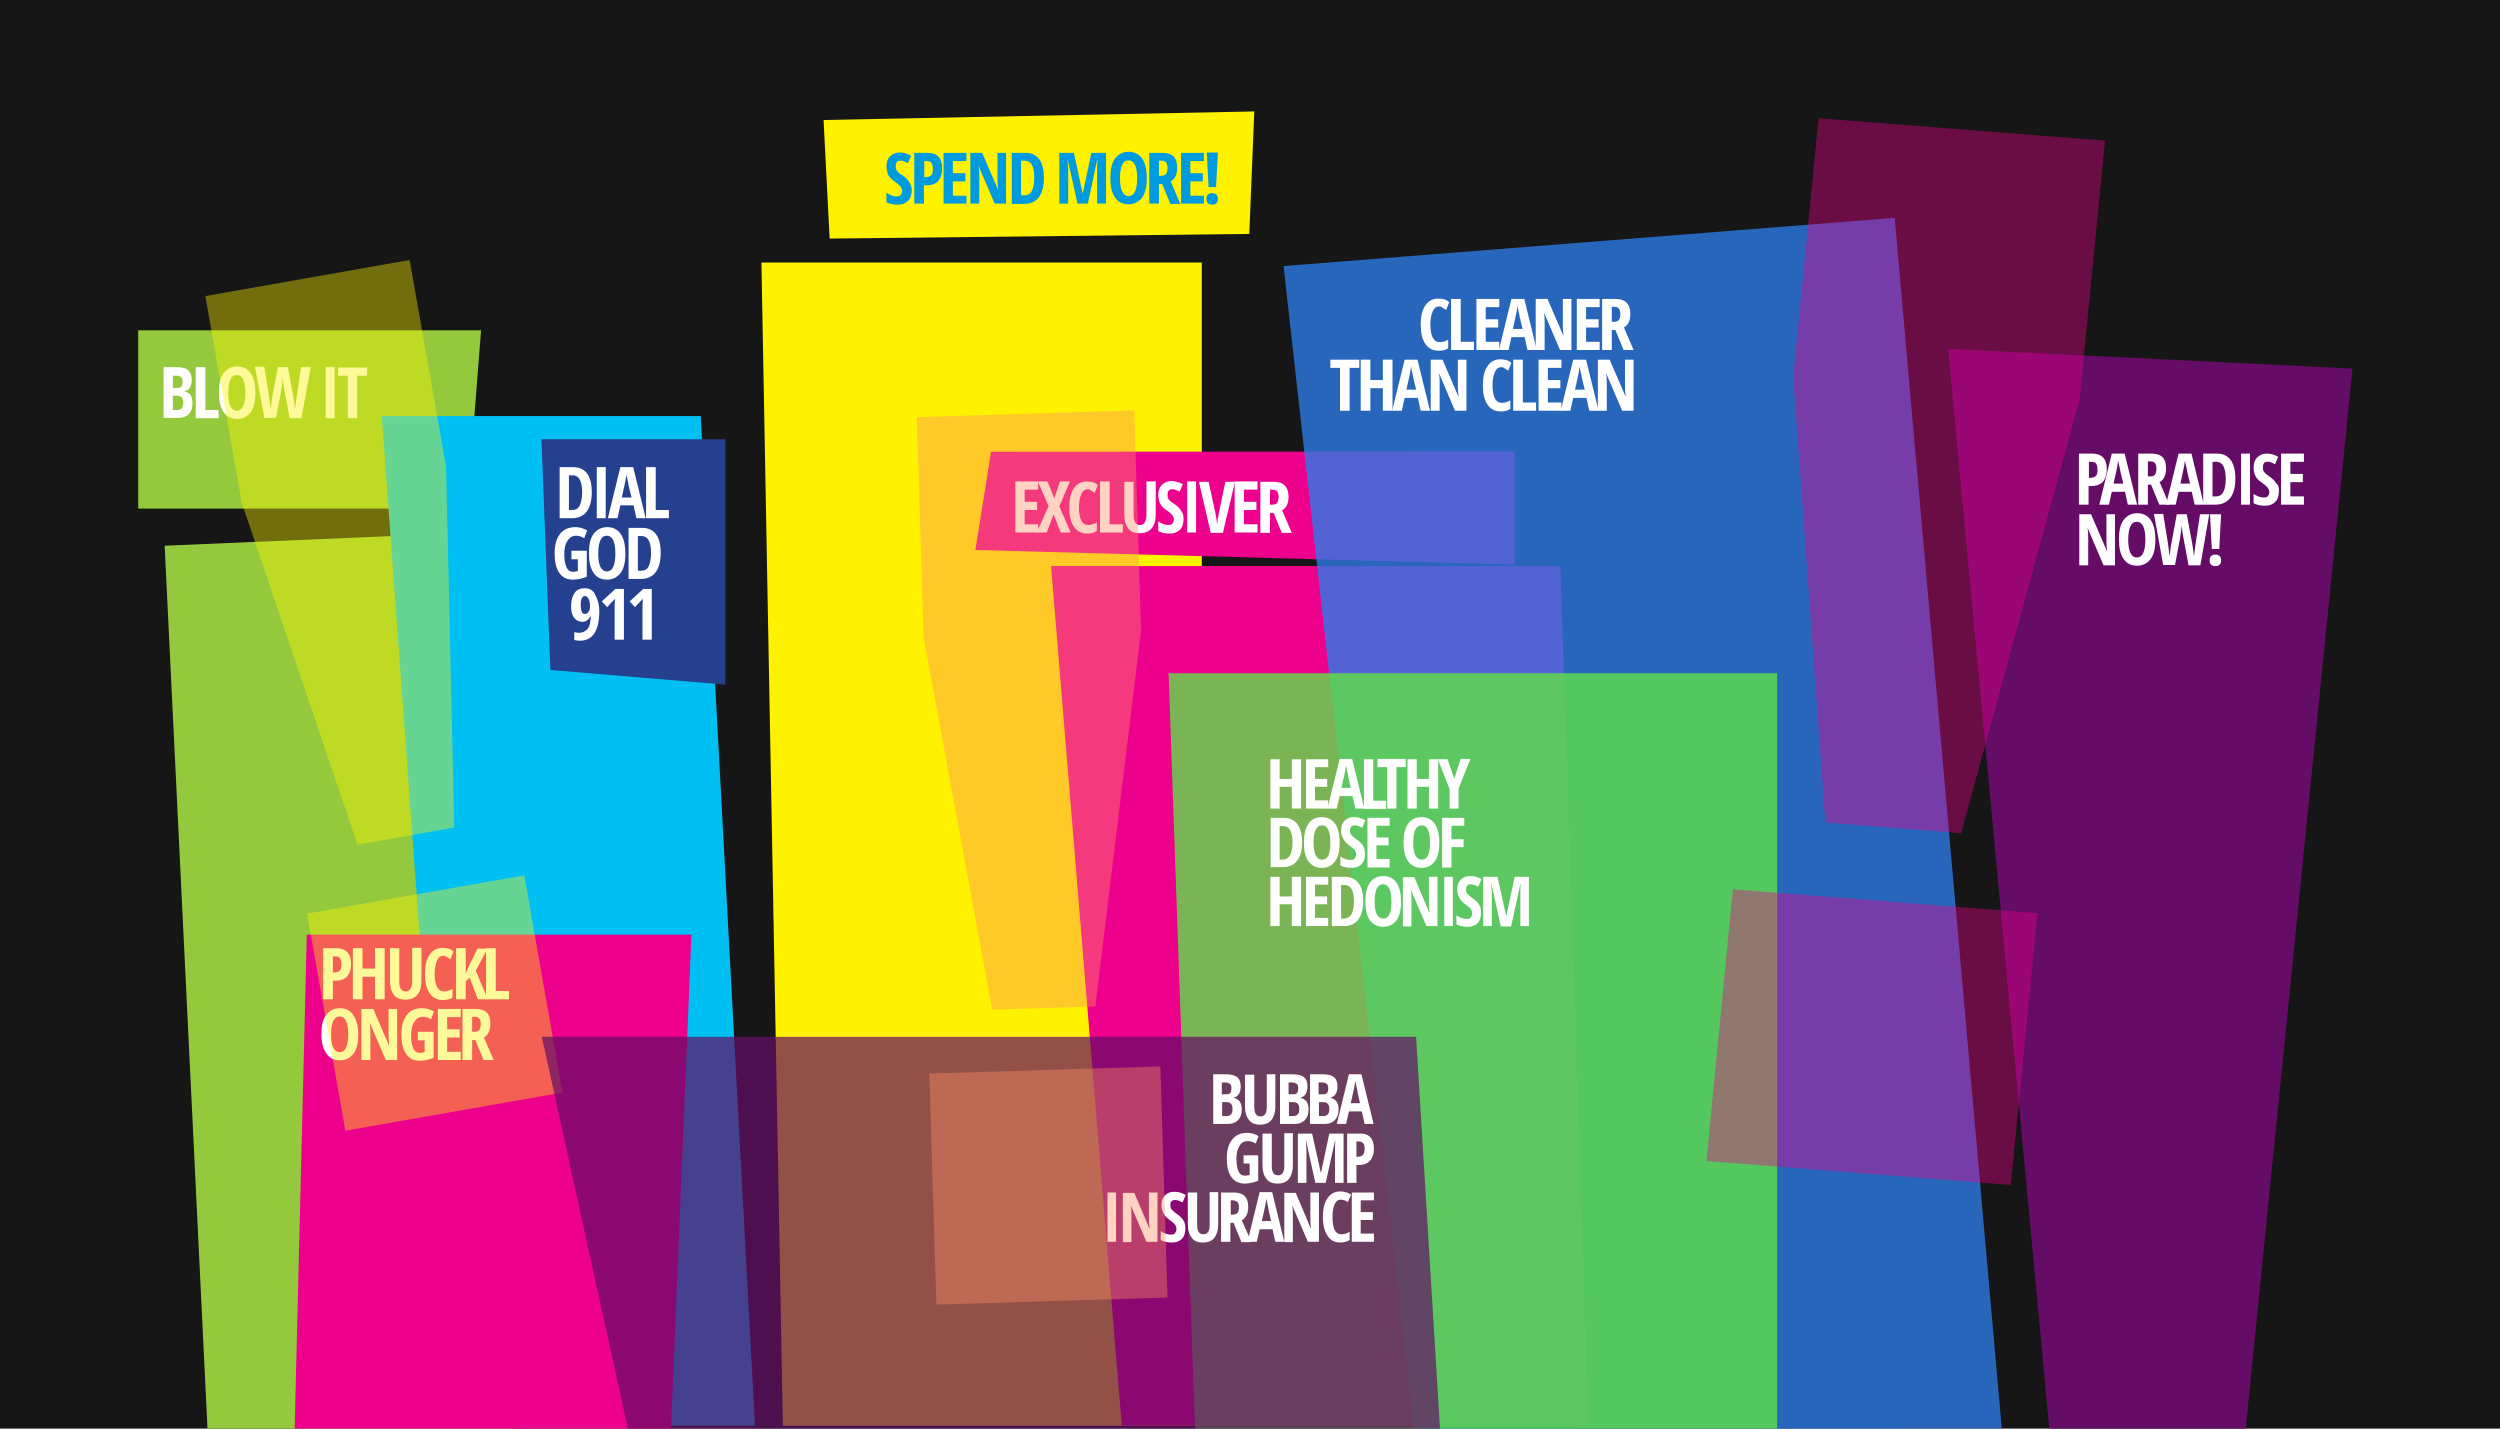 <svg 
	 version="1.1" 
	 xmlns="http://www.w3.org/2000/svg" 
	 xmlns:xlink="http://www.w3.org/1999/xlink"  
	 viewBox="0 0 700 400" 
	 enable-background="new 0 0 700 400" 
	 xml:space="preserve" 
	 preserveAspectRatio="xMidYMid meet" 
	 aria-labelledby="title desc" 
	 role="img">

	<title id="title">It's a Jungle out there.</title>
	<desc id="desc">Customers are everywhere bombarded by visual advertising messages.</desc>
	
<g id="back">
<!-- 	<rect id="blue" fill="#009BDF" width="700" height="400"/> -->
	<rect id="black" y="0" fill="#161616" width="700" height="400"/>
</g>
	<g id="jungleOut">
		<polygon fill="#95C93D" points="46.1,152.8 126.1,149.4 143.6,400 58.1,400 		"/>
		<polygon fill="#95C93D" points="38.7,92.5 38.7,142.4 130.8,142.4 134.7,92.5 		"/>
		<polygon fill="#00C0F3" points="106.9,116.5 196.2,116.5 211.4,399.2 127.5,399.2 		"/>
		<polygon fill="#25408F" points="151.6,123 203.1,123 203.1,191.7 154.1,187.6 		"/>
		<polygon fill="#EC008C" points="85.9,261.7 193.6,261.7 187.9,400 82.5,400 		"/>
		<polygon fill="#640C66" points="545.5,97.7 658.7,103.2 628.8,400 573.8,400 		"/>
		<g enable-background="new    ">
			<path fill="#FFFFFF" d="M45.9,102.8h3.6c1.5,0,2.6,0.3,3.2,0.9s1,1.5,1,2.7c0,0.8-0.2,1.5-0.5,2.1s-0.8,0.9-1.5,1v0.1
				c0.8,0.2,1.4,0.6,1.7,1.1s0.5,1.3,0.5,2.2c0,1.3-0.3,2.3-1,3s-1.6,1.1-2.8,1.1h-4.3V102.8z M48.4,108.6h1.2c0.6,0,1-0.1,1.2-0.4
				s0.3-0.7,0.3-1.3s-0.1-1-0.4-1.3s-0.7-0.4-1.2-0.4h-1.1V108.6z M48.4,110.8v4h1.3c0.6,0,1-0.2,1.2-0.5s0.4-0.9,0.4-1.6
				c0-1.3-0.6-1.9-1.7-1.9H48.4z"/>
		</g>
		<g enable-background="new    ">
			<path fill="#FFFFFF" d="M54.8,117.1v-14.3h2.7v12h3.7v2.3H54.8z"/>
		</g>
		<g enable-background="new    ">
			<path fill="#FFFFFF" d="M71.5,110c0,2.4-0.4,4.2-1.3,5.4s-2.2,1.9-3.8,1.9c-1.7,0-2.9-0.6-3.8-1.9s-1.3-3.1-1.3-5.5
				c0-2.4,0.4-4.2,1.3-5.4s2.2-1.9,3.8-1.9c1.6,0,2.9,0.6,3.8,1.9S71.5,107.6,71.5,110z M63.9,110c0,1.6,0.2,2.9,0.6,3.7
				s1,1.3,1.8,1.3c1.6,0,2.4-1.7,2.4-5s-0.8-5-2.4-5c-0.8,0-1.4,0.4-1.8,1.3S63.9,108.3,63.9,110z"/>
			<path fill="#FFFFFF" d="M84.4,117.1h-3.3l-1.4-7.5c-0.2-1-0.4-2.2-0.5-3.6l-0.1,0.7l-0.4,2.9l-1.4,7.4h-3.3l-2.6-14.3h2.6
				l1.3,8.1c0.1,0.8,0.3,2.1,0.5,3.8c0.2-1.7,0.3-3,0.5-3.7l1.5-8.1h2.8l1.5,8.1c0.2,1.2,0.4,2.5,0.5,3.8c0.2-1.9,0.4-3.2,0.5-3.8
				l1.2-8.1H87L84.4,117.1z"/>
		</g>
		<g enable-background="new    ">
			<path fill="#FFFFFF" d="M91.2,117.1v-14.3h2.5v14.3H91.2z"/>
		</g>
		<g enable-background="new    ">
			<path fill="#FFFFFF" d="M100,117.1h-2.6v-11.9h-2.7v-2.3h8.1v2.3H100V117.1z"/>
		</g>
		<g>
			<g enable-background="new    ">
				<path fill="#FFFFFF" d="M165.7,137.8c0,2.4-0.5,4.2-1.4,5.4s-2.3,1.9-4.1,1.9h-3.5v-14.3h3.8c1.7,0,3,0.6,3.9,1.8
					S165.7,135.6,165.7,137.8z M163,137.9c0-3.2-0.9-4.8-2.6-4.8h-1.1v9.7h0.9c1,0,1.7-0.4,2.1-1.2S163,139.5,163,137.9z"/>
			</g>
			<g enable-background="new    ">
				<path fill="#FFFFFF" d="M167.1,145.1v-14.3h2.5v14.3H167.1z"/>
			</g>
			<g enable-background="new    ">
				<path fill="#FFFFFF" d="M178.2,145.1l-0.8-3.6h-3.7l-0.8,3.6h-2.7l3.5-14.3h3.6l3.5,14.3H178.2z M176.8,139.2l-0.8-3.3
					c0-0.2-0.1-0.7-0.3-1.5s-0.3-1.4-0.3-1.6c-0.1,0.6-0.2,1.2-0.3,1.9s-0.5,2.2-1,4.6H176.8z"/>
			</g>
			<g enable-background="new    ">
				<path fill="#FFFFFF" d="M180.9,145.1v-14.3h2.7v12h3.7v2.3H180.9z"/>
			</g>
			<g enable-background="new    ">
				<path fill="#FFFFFF" d="M159.9,154.2h4.4v7.3c-1.2,0.5-2.6,0.8-3.9,0.8c-1.7,0-2.9-0.6-3.8-1.9s-1.3-3.1-1.3-5.5
					c0-2.3,0.5-4.1,1.5-5.4s2.5-1.9,4.3-1.9c1.1,0,2.2,0.3,3.3,0.9l-0.8,2.2c-0.8-0.5-1.6-0.7-2.3-0.7c-1,0-1.8,0.5-2.4,1.4
					s-0.9,2.1-0.9,3.7c0,1.6,0.2,2.8,0.6,3.7s1,1.3,1.9,1.3c0.4,0,0.9-0.1,1.3-0.2v-3.3h-1.8V154.2z"/>
			</g>
			<g enable-background="new    ">
				<path fill="#FFFFFF" d="M175.1,155c0,2.4-0.4,4.2-1.3,5.4s-2.2,1.9-3.8,1.9c-1.7,0-2.9-0.6-3.8-1.9s-1.3-3.1-1.3-5.5
					c0-2.4,0.4-4.2,1.3-5.4s2.2-1.9,3.8-1.9c1.6,0,2.9,0.6,3.8,1.9S175.1,152.6,175.1,155z M167.5,155c0,1.6,0.2,2.9,0.6,3.7
					s1,1.3,1.8,1.3c1.6,0,2.4-1.7,2.4-5s-0.8-5-2.4-5c-0.8,0-1.4,0.4-1.8,1.3S167.5,153.3,167.5,155z"/>
			</g>
			<g enable-background="new    ">
				<path fill="#FFFFFF" d="M185,154.8c0,2.4-0.5,4.2-1.4,5.4s-2.3,1.9-4.1,1.9H176v-14.3h3.8c1.7,0,3,0.6,3.9,1.8
					S185,152.6,185,154.8z M182.3,154.9c0-3.2-0.9-4.8-2.6-4.8h-1.1v9.7h0.9c1,0,1.7-0.4,2.1-1.2S182.3,156.5,182.3,154.9z"/>
			</g>
			<g enable-background="new    ">
				<path fill="#FFFFFF" d="M167.8,171.1c0,5.5-1.8,8.3-5.5,8.3c-0.6,0-1.1-0.1-1.5-0.2v-2.2c0.4,0.1,0.9,0.2,1.2,0.2
					c1.1,0,1.9-0.4,2.5-1.1s0.9-1.9,0.9-3.6h-0.1c-0.2,0.5-0.5,0.9-0.9,1.2s-0.8,0.4-1.4,0.4c-1,0-1.7-0.4-2.3-1.2s-0.8-1.9-0.8-3.3
					c0-1.5,0.4-2.7,1-3.6s1.6-1.3,2.8-1.3c1.3,0,2.3,0.5,2.9,1.7S167.8,169,167.8,171.1z M163.8,166.9c-0.4,0-0.7,0.2-0.9,0.6
					s-0.3,1.1-0.3,2c0,0.7,0.1,1.3,0.3,1.8s0.5,0.6,0.9,0.6c0.4,0,0.7-0.2,1-0.6s0.4-0.9,0.4-1.5c0-0.8-0.1-1.5-0.4-2.1
					S164.2,166.9,163.8,166.9z"/>
				<path fill="#FFFFFF" d="M174.7,179.1h-2.6v-8.4c0-0.9,0-2,0.1-3.1c0,0.1-0.2,0.3-0.5,0.6s-0.9,0.9-1.7,1.8l-1.5-1.6l3.8-3.5h2.4
					V179.1z"/>
			</g>
			<g enable-background="new    ">
				<path fill="#FFFFFF" d="M182.5,179.1h-2.6v-8.4c0-0.9,0-2,0.1-3.1c0,0.1-0.2,0.3-0.5,0.6s-0.9,0.9-1.7,1.8l-1.5-1.6l3.8-3.5h2.4
					V179.1z"/>
			</g>
		</g>
		<polygon fill="#FFF200" points="213.2,73.5 336.5,73.5 336.5,399.2 219.2,399.2 		"/>
		<polygon fill="#FFF200" points="230.6,33.6 232.3,66.8 349.8,65.5 351.2,31.2 		"/>
		<g enable-background="new    ">
			<path fill="#009BDF" d="M255.3,53.1c0,1.3-0.3,2.4-1,3.1s-1.6,1.1-2.9,1.1c-1.2,0-2.3-0.2-3.2-0.7v-2.6c1.1,0.7,2,1,2.9,1
				c0.5,0,0.9-0.1,1.1-0.4s0.4-0.7,0.4-1.1c0-0.5-0.2-0.9-0.5-1.3s-0.8-0.8-1.5-1.3c-0.6-0.4-1.1-0.8-1.4-1.2s-0.6-0.8-0.7-1.3
				s-0.3-1-0.3-1.7c0-1.2,0.3-2.2,1-2.9s1.6-1.1,2.7-1.1c1.1,0,2.1,0.3,3.2,0.9l-0.9,2.1c-0.3-0.2-0.6-0.3-1-0.5s-0.7-0.2-1.1-0.2
				c-0.4,0-0.8,0.1-1,0.4s-0.3,0.7-0.3,1.2c0,0.5,0.1,0.9,0.4,1.3s0.8,0.8,1.5,1.2c0.9,0.6,1.6,1.3,1.9,1.9S255.3,52.3,255.3,53.1z"
				/>
			<path fill="#009BDF" d="M263.8,47.2c0,1.5-0.4,2.7-1.1,3.5s-1.9,1.2-3.3,1.2h-0.7V57H256V42.8h3.6
				C262.4,42.8,263.8,44.2,263.8,47.2z M258.7,49.6h0.5c0.7,0,1.1-0.2,1.5-0.5s0.5-0.9,0.5-1.8c0-0.7-0.1-1.3-0.4-1.7
				s-0.7-0.5-1.4-0.5h-0.6V49.6z"/>
		</g>
		<g enable-background="new    ">
			<path fill="#009BDF" d="M270.6,57h-6.4V42.8h6.4v2.3h-3.8v3.4h3.5v2.3h-3.5v4h3.8V57z"/>
			<path fill="#009BDF" d="M281.7,57h-3.2l-4.4-10.3h-0.1c0.2,0.8,0.2,1.6,0.2,2.5V57h-2.5V42.8h3.3l4.4,10.2h0.1
				c-0.1-0.7-0.2-1.5-0.2-2.4v-7.8h2.4V57z"/>
			<path fill="#009BDF" d="M292.3,49.8c0,2.4-0.5,4.2-1.4,5.4s-2.3,1.9-4.1,1.9h-3.5V42.8h3.8c1.7,0,3,0.6,3.9,1.8
				S292.3,47.6,292.3,49.8z M289.6,49.8c0-3.2-0.9-4.8-2.6-4.8h-1.1v9.7h0.9c1,0,1.7-0.4,2.1-1.2S289.6,51.5,289.6,49.8z"/>
		</g>
		<g enable-background="new    ">
			<path fill="#009BDF" d="M301.7,57L299,44.9h-0.1c0.1,0.9,0.2,1.8,0.2,2.6V57h-2.5V42.8h4.1l2.4,11.2h0.1l2.4-11.2h4.1V57h-2.5
				v-9.7c0-0.8,0-1.6,0.1-2.5h-0.1L304.6,57H301.7z"/>
			<path fill="#009BDF" d="M321.1,49.9c0,2.4-0.4,4.2-1.3,5.4s-2.2,1.9-3.8,1.9c-1.7,0-2.9-0.6-3.8-1.9s-1.3-3.1-1.3-5.5
				c0-2.4,0.4-4.2,1.3-5.4s2.2-1.9,3.8-1.9c1.6,0,2.9,0.6,3.8,1.9S321.1,47.5,321.1,49.9z M313.6,49.9c0,1.6,0.2,2.9,0.6,3.7
				s1,1.3,1.8,1.3c1.6,0,2.4-1.7,2.4-5s-0.8-5-2.4-5c-0.8,0-1.4,0.4-1.8,1.3S313.6,48.3,313.6,49.9z"/>
		</g>
		<g enable-background="new    ">
			<path fill="#009BDF" d="M324.5,51.5V57h-2.7V42.8h3.5c1.5,0,2.6,0.3,3.3,1s1,1.8,1,3.2c0,1.8-0.6,3.1-1.8,3.8l2.7,6.3h-2.8
				l-2.3-5.6H324.5z M324.5,49.2h0.7c0.6,0,1.1-0.2,1.3-0.5s0.4-0.9,0.4-1.6c0-0.7-0.1-1.2-0.4-1.6s-0.7-0.5-1.3-0.5h-0.7V49.2z"/>
		</g>
		<g enable-background="new    ">
			<path fill="#009BDF" d="M337.1,57h-6.4V42.8h6.4v2.3h-3.8v3.4h3.5v2.3h-3.5v4h3.8V57z"/>
		</g>
		<g enable-background="new    ">
			<path fill="#009BDF" d="M337.8,55.7c0-0.5,0.1-0.9,0.4-1.2s0.7-0.4,1.2-0.4s0.9,0.1,1.2,0.4s0.4,0.7,0.4,1.2
				c0,0.5-0.1,0.9-0.4,1.2s-0.7,0.4-1.2,0.4c-0.5,0-0.9-0.1-1.2-0.4S337.8,56.2,337.8,55.7z M340.5,52.4h-2.1l-0.5-9.7h3.1
				L340.5,52.4z"/>
		</g>
		<g enable-background="new    ">
			<path fill="#FFFFFF" d="M98.3,269.9c0,1.5-0.4,2.7-1.1,3.5s-1.9,1.2-3.3,1.2h-0.7v5.2h-2.7v-14.3h3.6
				C96.9,265.5,98.3,267,98.3,269.9z M93.1,272.3h0.5c0.7,0,1.1-0.2,1.5-0.5s0.5-0.9,0.5-1.8c0-0.7-0.1-1.3-0.4-1.7
				s-0.7-0.5-1.4-0.5h-0.6V272.3z"/>
		</g>
		<g enable-background="new    ">
			<path fill="#FFFFFF" d="M107.7,279.8H105v-6.3h-3.5v6.3h-2.7v-14.3h2.7v5.7h3.5v-5.7h2.7V279.8z"/>
			<path fill="#FFFFFF" d="M118,265.5v9.2c0,1.7-0.4,3-1.2,3.9s-1.9,1.3-3.3,1.3c-1.4,0-2.5-0.4-3.2-1.3s-1.1-2.2-1.1-3.9v-9.2h2.6
				v9.4c0,1.8,0.6,2.7,1.8,2.7c0.6,0,1-0.2,1.3-0.7s0.5-1.1,0.5-2v-9.5H118z"/>
			<path fill="#FFFFFF" d="M124.2,267.6c-0.8,0-1.4,0.4-1.8,1.3s-0.7,2.1-0.7,3.7c0,3.3,0.9,5,2.6,5c0.8,0,1.5-0.2,2.4-0.7v2.4
				c-0.7,0.5-1.6,0.7-2.7,0.7c-1.6,0-2.8-0.6-3.7-1.9s-1.3-3.1-1.3-5.4s0.4-4.1,1.3-5.4s2.1-1.9,3.7-1.9c0.5,0,1,0.1,1.5,0.2
				s1,0.4,1.5,0.8l-0.9,2.2c-0.3-0.2-0.6-0.4-0.9-0.6S124.6,267.6,124.2,267.6z"/>
			<path fill="#FFFFFF" d="M136.6,279.8h-2.8l-2.3-6.1l-1.1,1.1v5h-2.7v-14.3h2.7v7.1l0.9-2.1l2.4-4.9h2.8l-3.3,6.2L136.6,279.8z"/>
		</g>
		<g enable-background="new    ">
			<path fill="#FFFFFF" d="M136.1,279.8v-14.3h2.7v12h3.7v2.3H136.1z"/>
		</g>
		<g enable-background="new    ">
			<path fill="#FFFFFF" d="M100.3,289.6c0,2.4-0.4,4.2-1.3,5.4s-2.2,1.9-3.8,1.9c-1.7,0-2.9-0.6-3.8-1.9S90,292,90,289.6
				c0-2.4,0.4-4.2,1.3-5.4s2.2-1.9,3.8-1.9c1.6,0,2.9,0.6,3.8,1.9S100.3,287.3,100.3,289.6z M92.7,289.6c0,1.6,0.2,2.9,0.6,3.7
				s1,1.3,1.8,1.3c1.6,0,2.4-1.7,2.4-5s-0.8-5-2.4-5c-0.8,0-1.4,0.4-1.8,1.3S92.7,288,92.7,289.6z"/>
		</g>
		<g enable-background="new    ">
			<path fill="#FFFFFF" d="M111.2,296.8h-3.2l-4.4-10.3h-0.1c0.2,0.8,0.2,1.6,0.2,2.5v7.8h-2.5v-14.3h3.3l4.4,10.2h0.1
				c-0.1-0.7-0.2-1.5-0.2-2.4v-7.8h2.4V296.8z"/>
			<path fill="#FFFFFF" d="M117,288.9h4.4v7.3c-1.2,0.5-2.6,0.8-3.9,0.8c-1.7,0-2.9-0.6-3.8-1.9s-1.3-3.1-1.3-5.5
				c0-2.3,0.5-4.1,1.5-5.4s2.5-1.9,4.3-1.9c1.1,0,2.2,0.3,3.3,0.9l-0.8,2.2c-0.8-0.5-1.6-0.7-2.3-0.7c-1,0-1.8,0.5-2.4,1.4
				s-0.9,2.1-0.9,3.7c0,1.6,0.2,2.8,0.6,3.7s1,1.3,1.9,1.3c0.4,0,0.9-0.1,1.3-0.2v-3.3H117V288.9z"/>
			<path fill="#FFFFFF" d="M129,296.8h-6.4v-14.3h6.4v2.3h-3.8v3.4h3.5v2.3h-3.5v4h3.8V296.8z"/>
		</g>
		<g enable-background="new    ">
			<path fill="#FFFFFF" d="M132.2,291.2v5.6h-2.7v-14.3h3.5c1.5,0,2.6,0.3,3.3,1s1,1.8,1,3.2c0,1.8-0.6,3.1-1.8,3.8l2.7,6.3h-2.8
				l-2.3-5.6H132.2z M132.2,288.9h0.7c0.6,0,1.1-0.2,1.3-0.5s0.4-0.9,0.4-1.6c0-0.7-0.1-1.2-0.4-1.6s-0.7-0.5-1.3-0.5h-0.7V288.9z"
				/>
		</g>
		<g enable-background="new    ">
			<path fill="#FFFFFF" d="M589.9,131.4c0,1.5-0.4,2.7-1.1,3.5s-1.9,1.2-3.3,1.2h-0.7v5.2h-2.7V127h3.6
				C588.6,127,589.9,128.5,589.9,131.4z M584.8,133.8h0.5c0.7,0,1.1-0.2,1.5-0.5s0.5-0.9,0.5-1.8c0-0.7-0.1-1.3-0.4-1.7
				s-0.7-0.5-1.4-0.5h-0.6V133.8z"/>
		</g>
		<g enable-background="new    ">
			<path fill="#FFFFFF" d="M595.8,141.3l-0.8-3.6h-3.7l-0.8,3.6h-2.7l3.5-14.3h3.6l3.5,14.3H595.8z M594.5,135.3l-0.8-3.3
				c0-0.2-0.1-0.7-0.3-1.5s-0.3-1.4-0.3-1.6c-0.1,0.6-0.2,1.2-0.3,1.9s-0.5,2.2-1,4.6H594.5z"/>
			<path fill="#FFFFFF" d="M601.4,135.7v5.6h-2.7V127h3.5c1.5,0,2.6,0.3,3.3,1s1,1.8,1,3.2c0,1.8-0.6,3.1-1.8,3.8l2.7,6.3h-2.8
				l-2.3-5.6H601.4z M601.4,133.4h0.7c0.6,0,1.1-0.2,1.3-0.5s0.4-0.9,0.4-1.6c0-0.7-0.1-1.2-0.4-1.6s-0.7-0.5-1.3-0.5h-0.7V133.4z"
				/>
			<path fill="#FFFFFF" d="M614.5,141.3l-0.8-3.6H610l-0.8,3.6h-2.7L610,127h3.6l3.5,14.3H614.5z M613.2,135.3l-0.8-3.3
				c0-0.2-0.1-0.7-0.3-1.5s-0.3-1.4-0.3-1.6c-0.1,0.6-0.2,1.2-0.3,1.9s-0.5,2.2-1,4.6H613.2z"/>
		</g>
		<g enable-background="new    ">
			<path fill="#FFFFFF" d="M625.9,134c0,2.4-0.5,4.2-1.4,5.4c-1,1.2-2.3,1.9-4.1,1.9h-3.5V127h3.8c1.7,0,3,0.6,3.9,1.8
				C625.5,130.1,625.9,131.8,625.9,134z M623.2,134.1c0-3.2-0.9-4.8-2.6-4.8h-1.1v9.7h0.9c1,0,1.7-0.4,2.1-1.2
				C623,136.9,623.2,135.7,623.2,134.1z"/>
			<path fill="#FFFFFF" d="M627.5,141.3V127h2.5v14.3H627.5z"/>
		</g>
		<g enable-background="new    ">
			<path fill="#FFFFFF" d="M638.1,137.4c0,1.3-0.3,2.4-1,3.1s-1.6,1.1-2.9,1.1c-1.2,0-2.3-0.2-3.2-0.7v-2.6c1.1,0.7,2,1,2.9,1
				c0.5,0,0.9-0.1,1.1-0.4c0.3-0.3,0.4-0.7,0.4-1.1c0-0.5-0.2-0.9-0.5-1.3c-0.3-0.4-0.8-0.8-1.5-1.3c-0.6-0.4-1.1-0.8-1.4-1.2
				c-0.3-0.4-0.6-0.8-0.7-1.3c-0.2-0.5-0.3-1-0.3-1.7c0-1.2,0.3-2.2,1-2.9c0.7-0.7,1.6-1.1,2.7-1.1c1.1,0,2.1,0.3,3.2,0.9l-0.9,2.1
				c-0.3-0.2-0.6-0.3-1-0.5s-0.7-0.2-1.1-0.2c-0.4,0-0.8,0.1-1,0.4c-0.2,0.3-0.3,0.7-0.3,1.2c0,0.5,0.1,0.9,0.4,1.3
				c0.3,0.4,0.8,0.8,1.4,1.2c0.9,0.6,1.6,1.3,1.9,1.9C638,135.8,638.1,136.5,638.1,137.4z"/>
		</g>
		<g enable-background="new    ">
			<path fill="#FFFFFF" d="M645.1,141.3h-6.4V127h6.4v2.3h-3.8v3.4h3.5v2.3h-3.5v4h3.8V141.3z"/>
		</g>
		<g enable-background="new    ">
			<path fill="#FFFFFF" d="M592.2,158.3h-3.2l-4.4-10.3h-0.1c0.2,0.8,0.2,1.6,0.2,2.5v7.8h-2.5V144h3.3l4.4,10.2h0.1
				c-0.1-0.7-0.2-1.5-0.2-2.4V144h2.4V158.3z"/>
			<path fill="#FFFFFF" d="M603.5,151.1c0,2.4-0.4,4.2-1.3,5.4s-2.2,1.9-3.8,1.9c-1.7,0-2.9-0.6-3.8-1.9s-1.3-3.1-1.3-5.5
				c0-2.4,0.4-4.2,1.3-5.4s2.2-1.9,3.8-1.9c1.6,0,2.9,0.6,3.8,1.9S603.5,148.8,603.5,151.1z M595.9,151.1c0,1.6,0.2,2.9,0.6,3.7
				s1,1.3,1.8,1.3c1.6,0,2.4-1.7,2.4-5s-0.8-5-2.4-5c-0.8,0-1.4,0.4-1.8,1.3S595.9,149.5,595.9,151.1z"/>
		</g>
		<g enable-background="new    ">
			<path fill="#FFFFFF" d="M616.1,158.3h-3.3l-1.4-7.5c-0.2-1-0.4-2.2-0.5-3.6l-0.1,0.7l-0.4,2.9l-1.4,7.4h-3.3l-2.6-14.3h2.6
				l1.3,8.1c0.1,0.8,0.3,2.1,0.5,3.8c0.2-1.7,0.3-3,0.5-3.7l1.5-8.1h2.8l1.5,8.1c0.2,1.2,0.4,2.5,0.5,3.8c0.2-1.9,0.4-3.2,0.5-3.8
				l1.2-8.1h2.6L616.1,158.3z"/>
		</g>
		<g enable-background="new    ">
			<path fill="#FFFFFF" d="M618.7,156.9c0-0.5,0.1-0.9,0.4-1.2s0.7-0.4,1.2-0.4s0.9,0.1,1.2,0.4s0.4,0.7,0.4,1.2
				c0,0.5-0.1,0.9-0.4,1.2s-0.7,0.4-1.2,0.4c-0.5,0-0.9-0.1-1.2-0.4S618.7,157.5,618.7,156.9z M621.4,153.7h-2.1l-0.5-9.7h3.1
				L621.4,153.7z"/>
		</g>
		<path opacity="0.4" fill="#FFF200" enable-background="new    " d="M96.7,316.6l60.8-10.7l-10.7-60.8l-60.8,10.7L96.7,316.6z
			 M114.7,72.8L57.5,82.9l10.2,57.9l32.4,95.7l27.1-4.8l-2.3-101L114.7,72.8z"/>
		<polygon fill="#EC008C" points="277.5,126.5 273.1,154 424.1,158.1 424.1,126.4 		"/>
		<polygon fill="#EC008C" points="294.3,158.5 436.9,158.5 444.7,399.2 314.1,399.2 		"/>
		<polygon opacity="0.8" fill="#2D7BE6" points="530.5,61 359.4,74.5 395.8,400.1 560.5,400 		"/>
		<g enable-background="new    ">
			<path fill="#FFFFFF" d="M290.7,149.1h-6.4v-14.3h6.4v2.3h-3.8v3.4h3.5v2.3h-3.5v4h3.8V149.1z"/>
		</g>
		<g enable-background="new    ">
			<path fill="#FFFFFF" d="M299.8,149.1h-2.8l-2-5.1l-1.9,5.1h-2.8l3.3-7.4l-3-6.9h2.7l1.9,4.7l1.6-4.7h2.8l-3,7L299.8,149.1z"/>
		</g>
		<g enable-background="new    ">
			<path fill="#FFFFFF" d="M304.6,137c-0.8,0-1.4,0.4-1.8,1.3s-0.7,2.1-0.7,3.7c0,3.3,0.9,5,2.6,5c0.8,0,1.5-0.2,2.4-0.7v2.4
				c-0.7,0.5-1.6,0.7-2.7,0.7c-1.6,0-2.8-0.6-3.7-1.9s-1.3-3.1-1.3-5.4s0.4-4.1,1.3-5.4s2.1-1.9,3.7-1.9c0.5,0,1,0.1,1.5,0.2
				s1,0.4,1.5,0.8l-0.9,2.2c-0.3-0.2-0.6-0.4-0.9-0.6S305,137,304.6,137z"/>
		</g>
		<g enable-background="new    ">
			<path fill="#FFFFFF" d="M308,149.1v-14.3h2.7v12h3.7v2.3H308z"/>
		</g>
		<g enable-background="new    ">
			<path fill="#FFFFFF" d="M323.6,134.9v9.2c0,1.7-0.4,3-1.2,3.9s-1.9,1.3-3.3,1.3c-1.4,0-2.5-0.4-3.2-1.3s-1.1-2.2-1.1-3.9v-9.2
				h2.6v9.4c0,1.8,0.6,2.7,1.8,2.7c0.6,0,1-0.2,1.3-0.7s0.5-1.1,0.5-2v-9.5H323.6z"/>
		</g>
		<g enable-background="new    ">
			<path fill="#FFFFFF" d="M331.4,145.2c0,1.3-0.3,2.4-1,3.1c-0.7,0.7-1.6,1.1-2.9,1.1c-1.2,0-2.3-0.2-3.2-0.7V146
				c1.1,0.7,2,1,2.9,1c0.5,0,0.9-0.1,1.1-0.4s0.4-0.7,0.4-1.1c0-0.5-0.2-0.9-0.5-1.3s-0.8-0.8-1.5-1.3c-0.6-0.4-1.1-0.8-1.4-1.2
				s-0.6-0.8-0.7-1.3s-0.3-1-0.3-1.7c0-1.2,0.3-2.2,1-2.9s1.6-1.1,2.7-1.1c1.1,0,2.1,0.3,3.2,0.9l-0.9,2.1c-0.3-0.2-0.6-0.3-1-0.5
				s-0.7-0.2-1.1-0.2c-0.4,0-0.8,0.1-1,0.4s-0.3,0.7-0.3,1.2c0,0.5,0.1,0.9,0.4,1.3s0.8,0.8,1.5,1.2c0.9,0.6,1.6,1.3,1.9,1.9
				C331.2,143.6,331.4,144.4,331.4,145.2z"/>
		</g>
		<g enable-background="new    ">
			<path fill="#FFFFFF" d="M332.4,149.1v-14.3h2.5v14.3H332.4z"/>
			<path fill="#FFFFFF" d="M343.1,134.9h2.7l-3.4,14.3H339l-3.3-14.3h2.7l1.9,8.7c0.2,0.7,0.3,1.8,0.5,3.2c0.1-1.2,0.3-2.2,0.5-3.2
				L343.1,134.9z"/>
		</g>
		<g enable-background="new    ">
			<path fill="#FFFFFF" d="M352.1,149.1h-6.4v-14.3h6.4v2.3h-3.8v3.4h3.5v2.3h-3.5v4h3.8V149.1z"/>
		</g>
		<g enable-background="new    ">
			<path fill="#FFFFFF" d="M355.6,143.6v5.6h-2.7v-14.3h3.5c1.5,0,2.6,0.3,3.3,1c0.7,0.7,1.1,1.8,1.1,3.2c0,1.8-0.6,3.1-1.8,3.8
				l2.7,6.3h-2.8l-2.3-5.6H355.6z M355.6,141.3h0.7c0.6,0,1.1-0.2,1.3-0.5s0.4-0.9,0.4-1.6c0-0.7-0.1-1.2-0.4-1.6
				c-0.3-0.3-0.7-0.5-1.3-0.5h-0.7V141.3z"/>
		</g>
		<g enable-background="new    ">
			<path fill="#FFFFFF" d="M403,85.8c-0.8,0-1.4,0.4-1.8,1.3s-0.7,2.1-0.7,3.7c0,3.3,0.9,5,2.6,5c0.8,0,1.5-0.2,2.4-0.7v2.4
				c-0.7,0.5-1.6,0.7-2.7,0.7c-1.6,0-2.8-0.6-3.7-1.9s-1.3-3.1-1.3-5.4s0.4-4.1,1.3-5.4s2.1-1.9,3.7-1.9c0.5,0,1,0.1,1.5,0.2
				s1,0.4,1.5,0.8l-0.9,2.2c-0.3-0.2-0.6-0.4-0.9-0.6S403.4,85.8,403,85.8z"/>
		</g>
		<g enable-background="new    ">
			<path fill="#FFFFFF" d="M406.3,98V83.7h2.7v12h3.7V98H406.3z"/>
			<path fill="#FFFFFF" d="M419.8,98h-6.4V83.7h6.4V86H416v3.4h3.5v2.3H416v4h3.8V98z"/>
			<path fill="#FFFFFF" d="M427.7,98l-0.8-3.6h-3.7l-0.8,3.6h-2.7l3.5-14.3h3.6l3.5,14.3H427.7z M426.3,92l-0.8-3.3
				c0-0.2-0.1-0.7-0.3-1.5s-0.3-1.4-0.3-1.6c-0.1,0.6-0.2,1.2-0.3,1.9s-0.5,2.2-1,4.6H426.3z"/>
		</g>
		<g enable-background="new    ">
			<path fill="#FFFFFF" d="M440,98h-3.2l-4.4-10.3h-0.1c0.2,0.8,0.2,1.6,0.2,2.5V98H430V83.7h3.3l4.4,10.2h0.1
				c-0.1-0.7-0.2-1.5-0.2-2.4v-7.8h2.4V98z"/>
			<path fill="#FFFFFF" d="M447.9,98h-6.4V83.7h6.4V86h-3.8v3.4h3.5v2.3h-3.5v4h3.8V98z"/>
		</g>
		<g enable-background="new    ">
			<path fill="#FFFFFF" d="M451.3,92.4V98h-2.7V83.7h3.5c1.5,0,2.6,0.3,3.3,1c0.7,0.7,1.1,1.8,1.1,3.2c0,1.8-0.6,3.1-1.8,3.8
				l2.7,6.3h-2.8l-2.3-5.6H451.3z M451.3,90.1h0.7c0.6,0,1.1-0.2,1.3-0.5s0.4-0.9,0.4-1.6c0-0.7-0.1-1.2-0.4-1.6
				c-0.3-0.3-0.7-0.5-1.3-0.5h-0.7V90.1z"/>
		</g>
		<g enable-background="new    ">
			<path fill="#FFFFFF" d="M377.8,115h-2.6V103h-2.7v-2.3h8.1v2.3h-2.7V115z"/>
			<path fill="#FFFFFF" d="M389.9,115h-2.7v-6.3h-3.5v6.3h-2.7v-14.3h2.7v5.7h3.5v-5.7h2.7V115z"/>
		</g>
		<g enable-background="new    ">
			<path fill="#FFFFFF" d="M397.8,115l-0.8-3.6h-3.7l-0.8,3.6h-2.7l3.5-14.3h3.6l3.5,14.3H397.8z M396.5,109l-0.8-3.3
				c0-0.2-0.1-0.7-0.3-1.5s-0.3-1.4-0.3-1.6c-0.1,0.6-0.2,1.2-0.3,1.9s-0.5,2.2-1,4.6H396.5z"/>
		</g>
		<g enable-background="new    ">
			<path fill="#FFFFFF" d="M410.6,115h-3.2l-4.4-10.3h-0.1c0.2,0.8,0.2,1.6,0.2,2.5v7.8h-2.5v-14.3h3.3l4.4,10.2h0.1
				c-0.1-0.7-0.2-1.5-0.2-2.4v-7.8h2.4V115z"/>
		</g>
		<g enable-background="new    ">
			<path fill="#FFFFFF" d="M420.4,102.8c-0.8,0-1.4,0.4-1.8,1.3s-0.7,2.1-0.7,3.7c0,3.3,0.9,5,2.6,5c0.8,0,1.5-0.2,2.4-0.7v2.4
				c-0.7,0.5-1.6,0.7-2.7,0.7c-1.6,0-2.8-0.6-3.7-1.9c-0.9-1.3-1.3-3.1-1.3-5.4s0.4-4.1,1.3-5.4s2.1-1.9,3.7-1.9
				c0.5,0,1,0.1,1.5,0.2s1,0.4,1.5,0.8l-0.9,2.2c-0.3-0.2-0.6-0.4-0.9-0.6S420.8,102.8,420.4,102.8z"/>
		</g>
		<g enable-background="new    ">
			<path fill="#FFFFFF" d="M423.7,115v-14.3h2.7v12h3.7v2.3H423.7z"/>
			<path fill="#FFFFFF" d="M437.2,115h-6.4v-14.3h6.4v2.3h-3.8v3.4h3.5v2.3h-3.5v4h3.8V115z"/>
			<path fill="#FFFFFF" d="M445,115l-0.8-3.6h-3.7l-0.8,3.6H437l3.5-14.3h3.6l3.5,14.3H445z M443.7,109l-0.8-3.3
				c0-0.2-0.1-0.7-0.3-1.5c-0.2-0.8-0.3-1.4-0.3-1.6c-0.1,0.6-0.2,1.2-0.3,1.9c-0.1,0.7-0.5,2.2-1,4.6H443.7z"/>
		</g>
		<g enable-background="new    ">
			<path fill="#FFFFFF" d="M457.4,115h-3.2l-4.4-10.3h-0.1c0.2,0.8,0.2,1.6,0.2,2.5v7.8h-2.5v-14.3h3.3l4.4,10.2h0.1
				c-0.1-0.7-0.2-1.5-0.2-2.4v-7.8h2.4V115z"/>
		</g>
		<polygon opacity="0.8" fill="#5FE146" points="327.2,188.5 497.6,188.5 497.6,400 334.6,400 		"/>
		<g>
			<g enable-background="new    ">
				<path fill="#FFFFFF" d="M364.3,226.4h-2.6v-6.1h-3.4v6.1h-2.6v-13.8h2.6v5.5h3.4v-5.5h2.6V226.4z"/>
			</g>
			<g enable-background="new    ">
				<path fill="#FFFFFF" d="M371.9,226.4h-6.2v-13.8h6.2v2.2h-3.7v3.3h3.4v2.2h-3.4v3.8h3.7V226.4z"/>
				<path fill="#FFFFFF" d="M379.5,226.4l-0.8-3.5h-3.6l-0.8,3.5h-2.6l3.4-13.9h3.5l3.4,13.9H379.5z M378.2,220.6l-0.7-3.2
					c0-0.2-0.1-0.7-0.3-1.5c-0.2-0.8-0.2-1.3-0.3-1.6c-0.1,0.5-0.2,1.1-0.3,1.8c-0.1,0.7-0.5,2.1-1,4.5H378.2z"/>
			</g>
			<g enable-background="new    ">
				<path fill="#FFFFFF" d="M381.9,226.4v-13.8h2.6v11.6h3.6v2.3H381.9z"/>
			</g>
			<g enable-background="new    ">
				<path fill="#FFFFFF" d="M391,226.4h-2.6v-11.6h-2.7v-2.3h7.9v2.3H391V226.4z"/>
				<path fill="#FFFFFF" d="M402.7,226.4h-2.6v-6.1h-3.4v6.1h-2.6v-13.8h2.6v5.5h3.4v-5.5h2.6V226.4z"/>
			</g>
			<g enable-background="new    ">
				<path fill="#FFFFFF" d="M407.2,218l1.8-5.5h2.7l-3.3,8.3v5.6h-2.5v-5.4l-3.3-8.4h2.7L407.2,218z"/>
			</g>
			<g enable-background="new    ">
				<path fill="#FFFFFF" d="M364.6,235.8c0,2.3-0.5,4-1.4,5.2s-2.3,1.8-4,1.8h-3.4V229h3.7c1.6,0,2.9,0.6,3.8,1.8
					C364.1,232,364.6,233.6,364.6,235.8z M361.9,235.9c0-3.1-0.9-4.6-2.6-4.6h-1v9.4h0.8c0.9,0,1.6-0.4,2.1-1.2
					C361.7,238.6,361.9,237.4,361.9,235.9z"/>
				<path fill="#FFFFFF" d="M375.1,235.9c0,2.3-0.4,4.1-1.3,5.3c-0.9,1.2-2.1,1.8-3.7,1.8c-1.6,0-2.8-0.6-3.7-1.8
					c-0.9-1.2-1.3-3-1.3-5.3c0-2.3,0.4-4,1.3-5.3s2.1-1.8,3.7-1.8c1.6,0,2.8,0.6,3.7,1.8C374.7,231.9,375.1,233.6,375.1,235.9z
					 M367.8,235.9c0,1.6,0.2,2.8,0.6,3.6s1,1.2,1.8,1.2c1.6,0,2.3-1.6,2.3-4.8c0-3.2-0.8-4.8-2.3-4.8c-0.8,0-1.4,0.4-1.8,1.2
					C368,233.1,367.8,234.3,367.8,235.9z"/>
			</g>
			<g enable-background="new    ">
				<path fill="#FFFFFF" d="M382.2,239c0,1.3-0.3,2.3-1,3c-0.7,0.7-1.6,1-2.8,1c-1.2,0-2.2-0.2-3.1-0.7v-2.5c1,0.7,2,1,2.9,1
					c0.5,0,0.9-0.1,1.1-0.4c0.2-0.3,0.4-0.6,0.4-1.1c0-0.5-0.1-0.9-0.4-1.3c-0.3-0.4-0.8-0.8-1.5-1.3c-0.6-0.4-1-0.8-1.3-1.2
					c-0.3-0.4-0.5-0.8-0.7-1.3c-0.2-0.5-0.3-1-0.3-1.6c0-1.2,0.3-2.1,1-2.8c0.7-0.7,1.5-1,2.7-1c1.1,0,2.1,0.3,3.1,0.9l-0.9,2.1
					c-0.3-0.2-0.6-0.3-1-0.5c-0.3-0.1-0.7-0.2-1.1-0.2c-0.4,0-0.7,0.1-1,0.4c-0.2,0.3-0.3,0.6-0.3,1.1c0,0.5,0.1,0.9,0.4,1.2
					c0.3,0.3,0.7,0.7,1.4,1.2c0.9,0.6,1.5,1.2,1.9,1.9C382,237.5,382.2,238.2,382.2,239z"/>
				<path fill="#FFFFFF" d="M389.1,242.9h-6.2V229h6.2v2.2h-3.7v3.3h3.4v2.2h-3.4v3.8h3.7V242.9z"/>
			</g>
			<g enable-background="new    ">
				<path fill="#FFFFFF" d="M403,235.9c0,2.3-0.4,4.1-1.3,5.3s-2.1,1.8-3.7,1.8c-1.6,0-2.8-0.6-3.7-1.8c-0.9-1.2-1.3-3-1.3-5.3
					c0-2.3,0.4-4,1.3-5.3c0.9-1.2,2.1-1.8,3.7-1.8c1.6,0,2.8,0.6,3.7,1.8C402.6,231.9,403,233.6,403,235.9z M395.7,235.9
					c0,1.6,0.2,2.8,0.6,3.6s1,1.2,1.8,1.2c1.6,0,2.3-1.6,2.3-4.8c0-3.2-0.8-4.8-2.3-4.8c-0.8,0-1.4,0.4-1.8,1.2
					C395.9,233.1,395.7,234.3,395.7,235.9z"/>
			</g>
			<g enable-background="new    ">
				<path fill="#FFFFFF" d="M406.4,242.9h-2.6V229h6.2v2.2h-3.6v3.8h3.4v2.2h-3.4V242.9z"/>
			</g>
			<g enable-background="new    ">
				<path fill="#FFFFFF" d="M364.3,259.3h-2.6v-6.1h-3.4v6.1h-2.6v-13.8h2.6v5.5h3.4v-5.5h2.6V259.3z"/>
			</g>
			<g enable-background="new    ">
				<path fill="#FFFFFF" d="M371.9,259.3h-6.2v-13.8h6.2v2.2h-3.7v3.3h3.4v2.2h-3.4v3.8h3.7V259.3z"/>
				<path fill="#FFFFFF" d="M381.7,252.3c0,2.3-0.5,4-1.4,5.2c-0.9,1.2-2.3,1.8-4,1.8h-3.4v-13.8h3.7c1.6,0,2.9,0.6,3.8,1.8
					C381.3,248.5,381.7,250.1,381.7,252.3z M379.1,252.4c0-3.1-0.9-4.6-2.6-4.6h-1v9.4h0.8c0.9,0,1.6-0.4,2.1-1.2
					C378.8,255.1,379.1,253.9,379.1,252.4z"/>
				<path fill="#FFFFFF" d="M392.3,252.4c0,2.3-0.4,4.1-1.3,5.3c-0.9,1.2-2.1,1.8-3.7,1.8c-1.6,0-2.8-0.6-3.7-1.8
					c-0.9-1.2-1.3-3-1.3-5.3c0-2.3,0.4-4,1.3-5.3c0.9-1.2,2.1-1.8,3.7-1.8c1.6,0,2.8,0.6,3.7,1.8
					C391.8,248.3,392.3,250.1,392.3,252.4z M384.9,252.4c0,1.6,0.2,2.8,0.6,3.6c0.4,0.8,1,1.2,1.8,1.2c1.6,0,2.3-1.6,2.3-4.8
					c0-3.2-0.8-4.8-2.3-4.8c-0.8,0-1.4,0.4-1.8,1.2C385.1,249.6,384.9,250.8,384.9,252.4z"/>
			</g>
			<g enable-background="new    ">
				<path fill="#FFFFFF" d="M402.5,259.3h-3.1l-4.3-10h-0.1c0.2,0.8,0.2,1.6,0.2,2.5v7.6h-2.4v-13.8h3.2l4.2,9.9h0.1
					c-0.1-0.7-0.2-1.5-0.2-2.4v-7.6h2.4V259.3z"/>
				<path fill="#FFFFFF" d="M404.4,259.3v-13.8h2.4v13.8H404.4z"/>
			</g>
			<g enable-background="new    ">
				<path fill="#FFFFFF" d="M414.7,255.5c0,1.3-0.3,2.3-1,3s-1.6,1-2.8,1c-1.2,0-2.2-0.2-3.1-0.7v-2.5c1,0.7,2,1,2.9,1
					c0.5,0,0.9-0.1,1.1-0.4c0.2-0.3,0.4-0.6,0.4-1.1c0-0.5-0.1-0.9-0.4-1.3s-0.8-0.8-1.5-1.3c-0.6-0.4-1-0.8-1.3-1.2
					c-0.3-0.4-0.5-0.8-0.7-1.3c-0.2-0.5-0.3-1-0.3-1.6c0-1.2,0.3-2.1,1-2.8c0.7-0.7,1.5-1,2.7-1c1.1,0,2.1,0.3,3.1,0.9l-0.9,2.1
					c-0.3-0.2-0.6-0.3-1-0.5c-0.3-0.1-0.7-0.2-1.1-0.2c-0.4,0-0.7,0.1-1,0.4c-0.2,0.3-0.3,0.6-0.3,1.1c0,0.5,0.1,0.9,0.4,1.2
					c0.3,0.3,0.7,0.7,1.4,1.2c0.9,0.6,1.5,1.2,1.9,1.9C414.6,254,414.7,254.7,414.7,255.5z"/>
			</g>
			<g enable-background="new    ">
				<path fill="#FFFFFF" d="M420.2,259.3l-2.6-11.8h-0.1c0.1,0.9,0.2,1.7,0.2,2.5v9.3h-2.4v-13.8h4l2.4,10.9h0.1l2.3-10.9h4v13.8
					h-2.4V250c0-0.8,0-1.6,0.1-2.4h-0.1l-2.6,11.8H420.2z"/>
			</g>
		</g>
		<polygon opacity="0.7" fill="#640C66" enable-background="new    " points="151.7,290.3 396.5,290.3 403.2,400 175.8,400 		"/>
		<g>
			<g enable-background="new    ">
				<path fill="#FFFFFF" d="M339.8,300.8h3.5c1.4,0,2.5,0.3,3.1,0.8c0.7,0.6,1,1.4,1,2.7c0,0.8-0.2,1.5-0.5,2s-0.8,0.9-1.4,1v0.1
					c0.8,0.2,1.3,0.6,1.7,1.1c0.3,0.5,0.5,1.2,0.5,2.1c0,1.3-0.3,2.2-1,3c-0.7,0.7-1.6,1.1-2.8,1.1h-4.2V300.8z M342.2,306.4h1.2
					c0.5,0,0.9-0.1,1.1-0.4s0.3-0.7,0.3-1.3c0-0.6-0.1-1-0.4-1.2c-0.3-0.2-0.7-0.4-1.2-0.4h-1.1V306.4z M342.2,308.6v3.9h1.3
					c0.5,0,0.9-0.2,1.2-0.5c0.3-0.3,0.4-0.8,0.4-1.5c0-1.2-0.5-1.9-1.6-1.9H342.2z"/>
				<path fill="#FFFFFF" d="M357.1,300.8v9c0,1.6-0.4,2.9-1.1,3.8s-1.8,1.3-3.2,1.3c-1.4,0-2.4-0.4-3.1-1.3
					c-0.7-0.9-1.1-2.1-1.1-3.8v-8.9h2.6v9.1c0,1.8,0.6,2.6,1.8,2.6c0.5,0,1-0.2,1.3-0.7s0.4-1.1,0.4-1.9v-9.2H357.1z"/>
				<path fill="#FFFFFF" d="M358.5,300.8h3.5c1.4,0,2.5,0.3,3.1,0.8c0.7,0.6,1,1.4,1,2.7c0,0.8-0.2,1.5-0.5,2
					c-0.3,0.5-0.8,0.9-1.4,1v0.1c0.8,0.2,1.3,0.6,1.7,1.1c0.3,0.5,0.5,1.2,0.5,2.1c0,1.3-0.3,2.2-1,3c-0.7,0.7-1.6,1.1-2.8,1.1h-4.2
					V300.8z M360.9,306.4h1.2c0.5,0,0.9-0.1,1.1-0.4c0.2-0.3,0.3-0.7,0.3-1.3c0-0.6-0.1-1-0.4-1.2c-0.3-0.2-0.7-0.4-1.2-0.4h-1.1
					V306.4z M360.9,308.6v3.9h1.3c0.5,0,0.9-0.2,1.2-0.5c0.3-0.3,0.4-0.8,0.4-1.5c0-1.2-0.5-1.9-1.6-1.9H360.9z"/>
			</g>
			<g enable-background="new    ">
				<path fill="#FFFFFF" d="M366.9,300.8h3.5c1.4,0,2.5,0.3,3.1,0.8c0.7,0.6,1,1.4,1,2.7c0,0.8-0.2,1.5-0.5,2s-0.8,0.9-1.4,1v0.1
					c0.8,0.2,1.3,0.6,1.7,1.1c0.3,0.5,0.5,1.2,0.5,2.1c0,1.3-0.3,2.2-1,3c-0.7,0.7-1.6,1.1-2.8,1.1h-4.2V300.8z M369.3,306.4h1.2
					c0.5,0,0.9-0.1,1.1-0.4s0.3-0.7,0.3-1.3c0-0.6-0.1-1-0.4-1.2c-0.3-0.2-0.7-0.4-1.2-0.4h-1.1V306.4z M369.3,308.6v3.9h1.3
					c0.5,0,0.9-0.2,1.2-0.5c0.3-0.3,0.4-0.8,0.4-1.5c0-1.2-0.5-1.9-1.6-1.9H369.3z"/>
			</g>
			<g enable-background="new    ">
				<path fill="#FFFFFF" d="M382.1,314.7l-0.8-3.5h-3.6l-0.8,3.5h-2.6l3.4-13.9h3.5l3.4,13.9H382.1z M380.8,308.9l-0.7-3.2
					c0-0.2-0.1-0.7-0.3-1.5c-0.2-0.8-0.2-1.3-0.3-1.6c-0.1,0.5-0.2,1.1-0.3,1.8s-0.5,2.1-1,4.5H380.8z"/>
			</g>
			<g enable-background="new    ">
				<path fill="#FFFFFF" d="M348.1,323.5h4.2v7.1c-1.2,0.5-2.5,0.8-3.8,0.8c-1.6,0-2.8-0.6-3.7-1.8c-0.9-1.2-1.3-3-1.3-5.3
					c0-2.2,0.5-4,1.5-5.2c1-1.3,2.4-1.9,4.2-1.9c1.1,0,2.2,0.3,3.2,0.9l-0.8,2.1c-0.8-0.5-1.5-0.7-2.2-0.7c-1,0-1.8,0.4-2.3,1.3
					c-0.6,0.9-0.9,2.1-0.9,3.6c0,1.6,0.2,2.7,0.6,3.6c0.4,0.8,1,1.2,1.8,1.2c0.4,0,0.8-0.1,1.3-0.2v-3.2h-1.7V323.5z"/>
				<path fill="#FFFFFF" d="M362,317.3v9c0,1.6-0.4,2.9-1.1,3.8c-0.7,0.9-1.8,1.3-3.2,1.3c-1.4,0-2.4-0.4-3.1-1.3s-1.1-2.1-1.1-3.8
					v-8.9h2.6v9.1c0,1.8,0.6,2.6,1.8,2.6c0.5,0,1-0.2,1.3-0.7s0.4-1.1,0.4-1.9v-9.2H362z"/>
				<path fill="#FFFFFF" d="M368.3,331.2l-2.6-11.8h-0.1c0.1,0.9,0.2,1.7,0.2,2.5v9.3h-2.4v-13.8h4l2.4,10.9h0.1l2.3-10.9h4v13.8
					h-2.4v-9.4c0-0.8,0-1.6,0.1-2.4h-0.1l-2.6,11.8H368.3z"/>
			</g>
			<g enable-background="new    ">
				<path fill="#FFFFFF" d="M384.7,321.6c0,1.5-0.4,2.6-1.1,3.4s-1.8,1.2-3.2,1.2h-0.6v5h-2.6v-13.8h3.5
					C383.3,317.3,384.7,318.8,384.7,321.6z M379.7,323.9h0.5c0.6,0,1.1-0.2,1.4-0.5c0.3-0.3,0.5-0.9,0.5-1.7c0-0.7-0.1-1.3-0.4-1.6
					s-0.7-0.5-1.3-0.5h-0.6V323.9z"/>
			</g>
			<g enable-background="new    ">
				<path fill="#FFFFFF" d="M310.1,347.7v-13.8h2.4v13.8H310.1z"/>
				<path fill="#FFFFFF" d="M324.1,347.7H321l-4.3-10h-0.1c0.2,0.8,0.2,1.6,0.2,2.5v7.6h-2.4v-13.8h3.2l4.2,9.9h0.1
					c-0.1-0.7-0.2-1.5-0.2-2.4v-7.6h2.4V347.7z"/>
				<path fill="#FFFFFF" d="M331.9,343.9c0,1.3-0.3,2.3-1,3c-0.7,0.7-1.6,1-2.8,1c-1.2,0-2.2-0.2-3.1-0.7v-2.5c1,0.7,2,1,2.9,1
					c0.5,0,0.9-0.1,1.1-0.4s0.4-0.6,0.4-1.1c0-0.5-0.1-0.9-0.4-1.3c-0.3-0.4-0.8-0.8-1.5-1.3c-0.6-0.4-1-0.8-1.3-1.2
					c-0.3-0.4-0.5-0.8-0.7-1.3c-0.2-0.5-0.3-1-0.3-1.6c0-1.2,0.3-2.1,1-2.8c0.7-0.7,1.5-1,2.7-1c1.1,0,2.1,0.3,3.1,0.9l-0.9,2.1
					c-0.3-0.2-0.6-0.3-1-0.5c-0.3-0.1-0.7-0.2-1.1-0.2c-0.4,0-0.7,0.1-1,0.4s-0.3,0.6-0.3,1.1c0,0.5,0.1,0.9,0.4,1.2
					c0.3,0.3,0.7,0.7,1.4,1.2c0.9,0.6,1.5,1.2,1.9,1.9C331.7,342.3,331.9,343,331.9,343.9z"/>
				<path fill="#FFFFFF" d="M341.1,333.8v9c0,1.6-0.4,2.9-1.1,3.8s-1.8,1.3-3.2,1.3c-1.4,0-2.4-0.4-3.1-1.3
					c-0.7-0.9-1.1-2.1-1.1-3.8v-8.9h2.6v9.1c0,1.8,0.6,2.6,1.8,2.6c0.5,0,1-0.2,1.3-0.7s0.4-1.1,0.4-1.9v-9.2H341.1z"/>
			</g>
			<g enable-background="new    ">
				<path fill="#FFFFFF" d="M344.5,342.3v5.4h-2.6v-13.8h3.4c1.4,0,2.5,0.3,3.2,1s1,1.7,1,3.1c0,1.7-0.6,3-1.8,3.7l2.7,6.1h-2.8
					l-2.2-5.4H344.5z M344.5,340.1h0.7c0.6,0,1-0.2,1.3-0.5c0.3-0.3,0.4-0.9,0.4-1.5c0-0.7-0.1-1.2-0.4-1.5
					c-0.3-0.3-0.7-0.5-1.3-0.5h-0.6V340.1z"/>
				<path fill="#FFFFFF" d="M357.1,347.7l-0.8-3.5h-3.6l-0.8,3.5h-2.6l3.4-13.9h3.5l3.4,13.9H357.1z M355.9,341.9l-0.7-3.2
					c0-0.2-0.1-0.7-0.3-1.5c-0.2-0.8-0.2-1.3-0.3-1.6c-0.1,0.5-0.2,1.1-0.3,1.8s-0.5,2.1-1,4.5H355.9z"/>
			</g>
			<g enable-background="new    ">
				<path fill="#FFFFFF" d="M369.3,347.7h-3.1l-4.3-10h-0.1c0.2,0.8,0.2,1.6,0.2,2.5v7.6h-2.4v-13.8h3.2l4.2,9.9h0.1
					c-0.1-0.7-0.2-1.5-0.2-2.4v-7.6h2.4V347.7z"/>
				<path fill="#FFFFFF" d="M375.4,335.9c-0.7,0-1.3,0.4-1.7,1.3c-0.4,0.9-0.6,2.1-0.6,3.6c0,3.2,0.8,4.8,2.5,4.8
					c0.7,0,1.5-0.2,2.3-0.7v2.3c-0.7,0.4-1.5,0.7-2.6,0.7c-1.6,0-2.8-0.6-3.6-1.9c-0.8-1.2-1.3-3-1.3-5.2c0-2.2,0.4-4,1.3-5.3
					c0.9-1.3,2.1-1.9,3.6-1.9c0.5,0,1,0.1,1.5,0.2s1,0.4,1.5,0.7l-0.9,2.1c-0.3-0.2-0.6-0.4-0.9-0.5
					C376.1,336,375.7,335.9,375.4,335.9z"/>
			</g>
			<g enable-background="new    ">
				<path fill="#FFFFFF" d="M384.7,347.7h-6.2v-13.8h6.2v2.2H381v3.3h3.4v2.2H381v3.8h3.7V347.7z"/>
			</g>
		</g>
		<path opacity="0.4" fill="#EC008C" enable-background="new    " d="M477.8,325.1l85.2,6.7l7.5-76.1l-85.3-6.7L477.8,325.1z
			 M589.4,39.4l-80.2-6.3l-7.1,72.4l9,124.8l38,3l33.2-121.5L589.4,39.4z"/>
		<path opacity="0.4" fill="#FF9066" enable-background="new    " d="M262.2,365.3l64.7-2l-2-64.7l-64.7,2L262.2,365.3z
			 M317.6,114.9l-60.9,1.9l1.9,61.6l19.2,104.3l28.9-0.9l12.8-105.2L317.6,114.9z"/>
	</g>

</svg>
